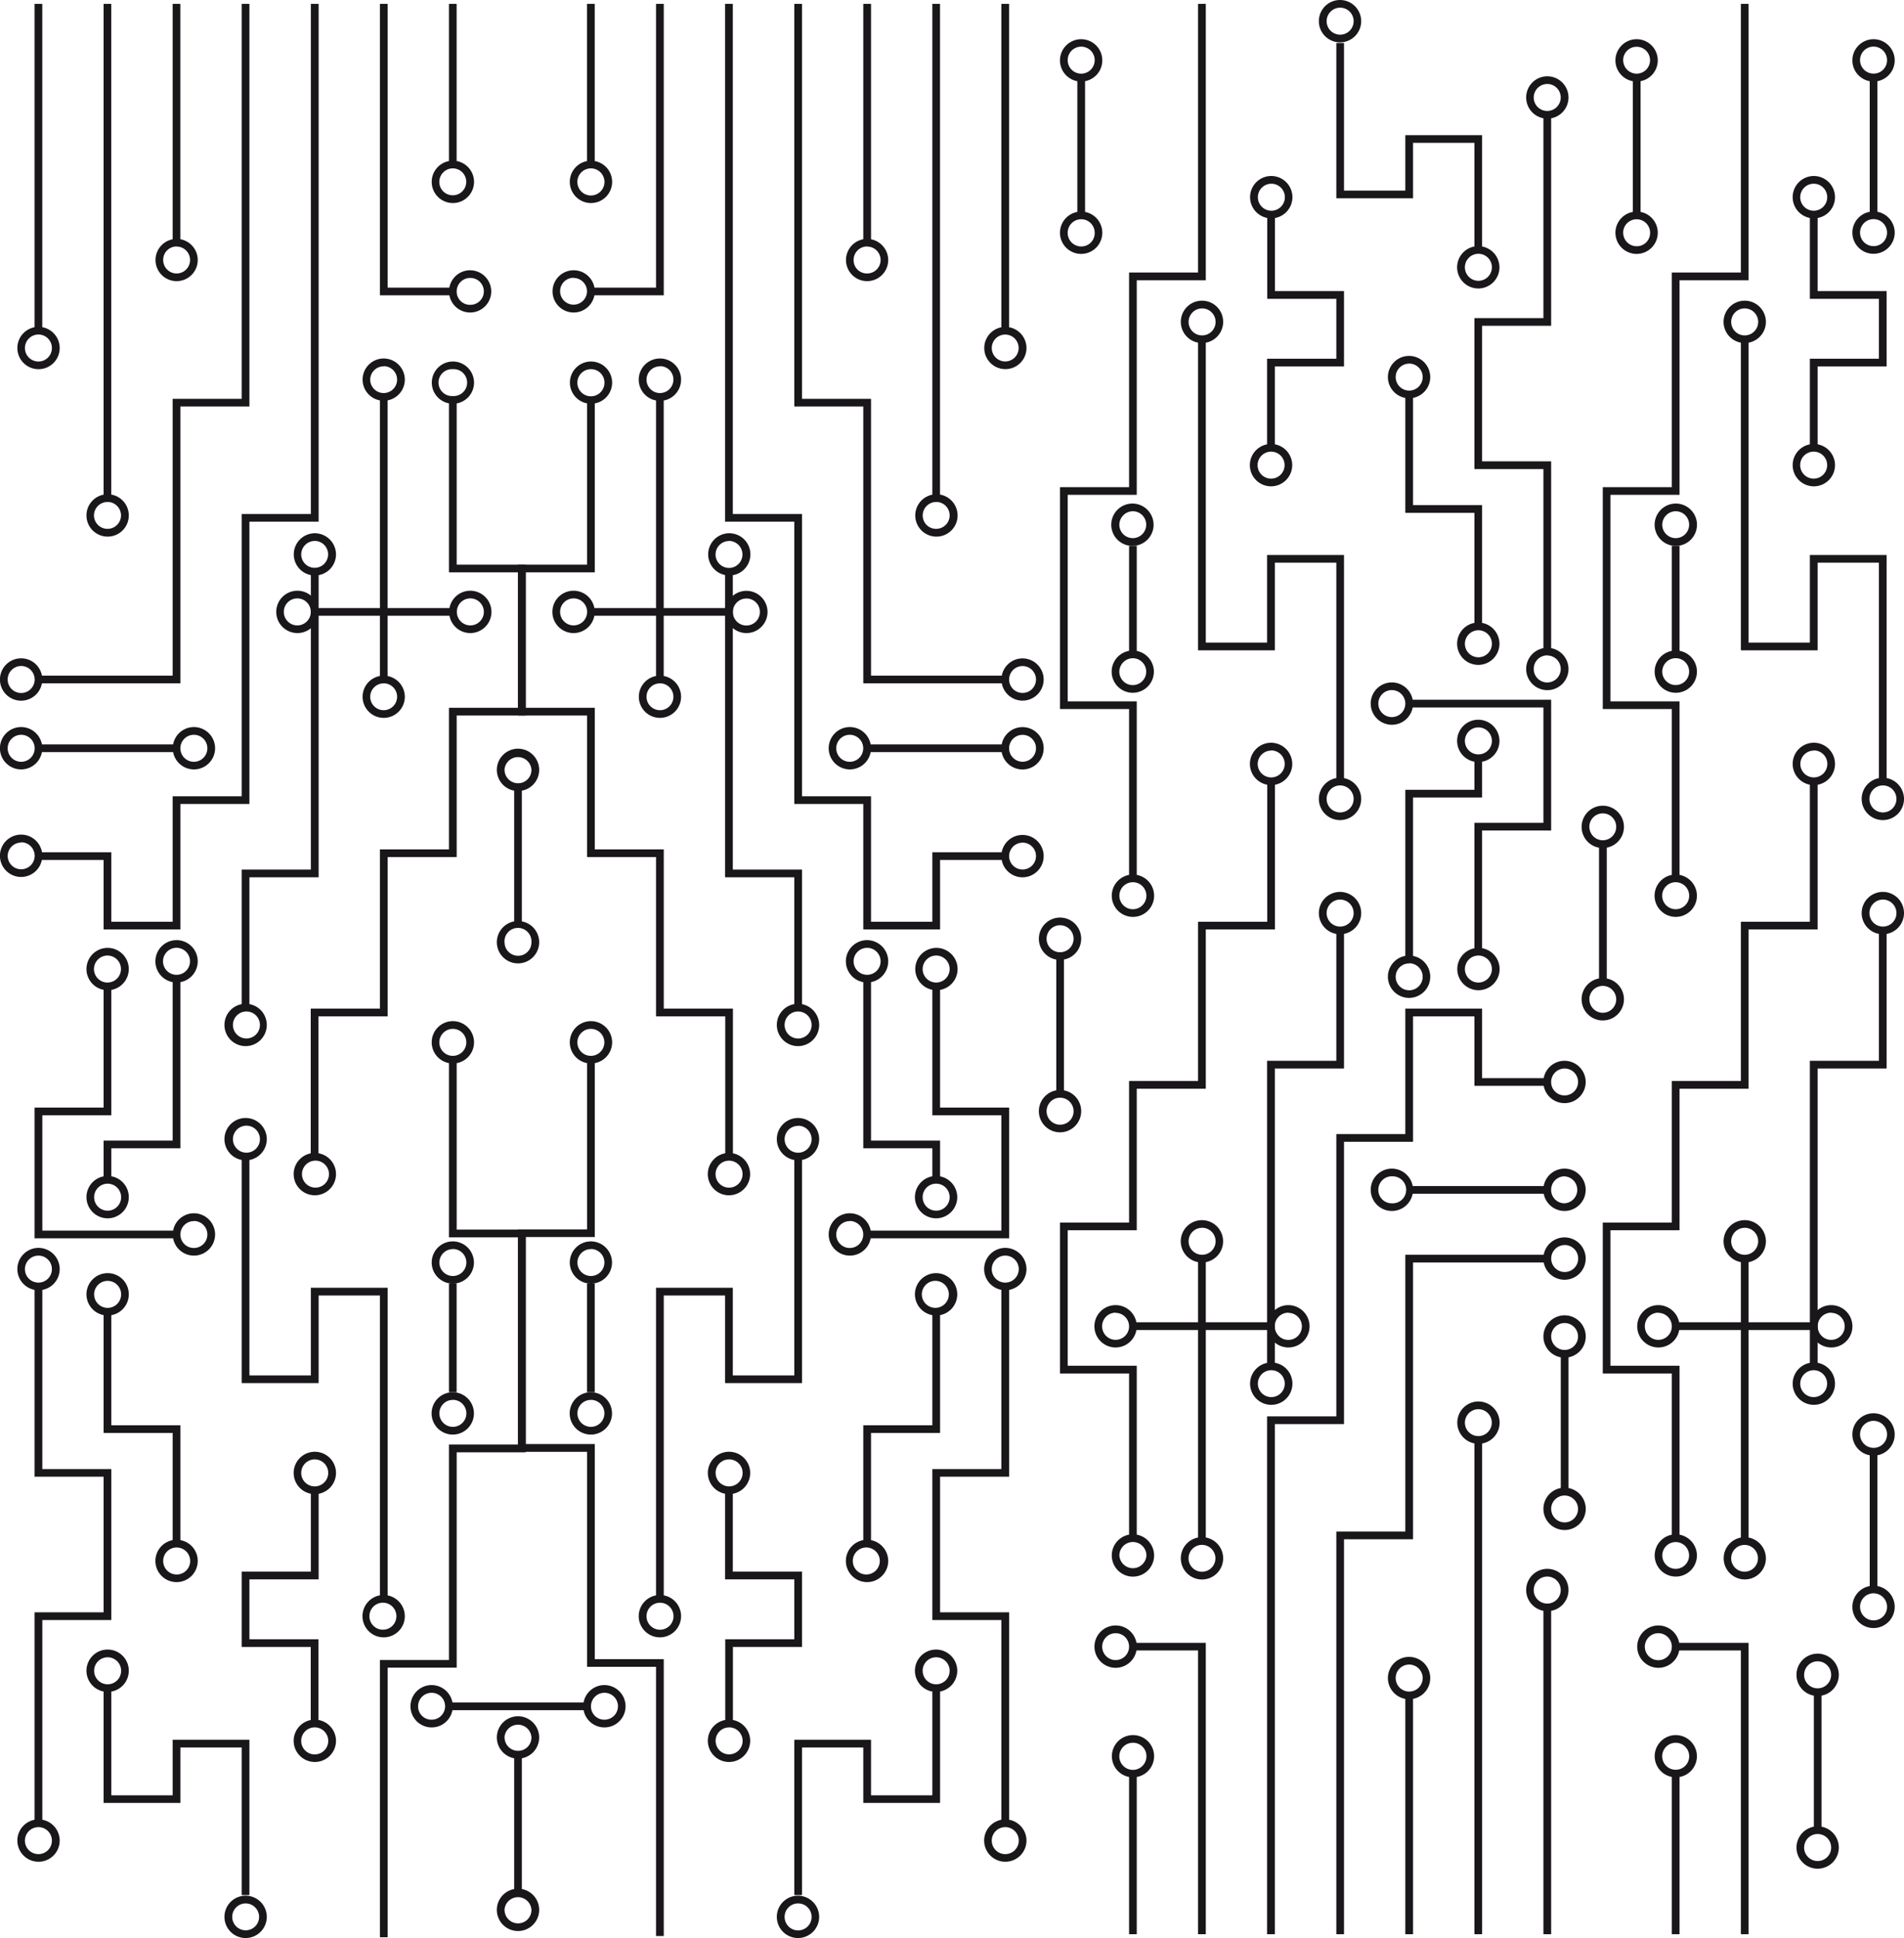 <svg xmlns="http://www.w3.org/2000/svg" viewBox="0 0 340 346"><defs><style>.cls-1{fill:#1a171b;}</style></defs><title>Ресурс 1</title><g id="Слой_2" data-name="Слой 2"><g id="Слой_1-2" data-name="Слой 1"><rect class="cls-1" x="6.17" y="0.69" width="1.38" height="58"/><path class="cls-1" d="M6.87,58.35a3.78,3.78,0,1,0,3.79,3.78A3.79,3.79,0,0,0,6.87,58.35Zm0,1.37a2.41,2.41,0,1,1-2.42,2.41A2.42,2.42,0,0,1,6.87,59.72Z"/><path class="cls-1" d="M3.76,149a3.78,3.78,0,1,0,3.79,3.79A3.78,3.78,0,0,0,3.76,149Zm0,1.37a2.41,2.41,0,1,1-2.39,2.41A2.42,2.42,0,0,1,3.76,150.42Z"/><path class="cls-1" d="M19.2,88.24A3.78,3.78,0,1,0,23,92,3.78,3.78,0,0,0,19.2,88.24Zm0,1.37A2.42,2.42,0,0,1,21.61,92a2.41,2.41,0,0,1-4.83,0A2.41,2.41,0,0,1,19.2,89.62Z"/><path class="cls-1" d="M3.76,117.53a3.78,3.78,0,1,0,3.79,3.78A3.77,3.77,0,0,0,3.76,117.53Zm0,1.37a2.41,2.41,0,1,1-2.39,2.41A2.41,2.41,0,0,1,3.76,118.9Z"/><path class="cls-1" d="M3.76,129.8a3.78,3.78,0,1,0,3.79,3.78A3.78,3.78,0,0,0,3.76,129.8Zm0,1.38a2.41,2.41,0,1,1-2.39,2.41A2.41,2.41,0,0,1,3.76,131.18Z"/><path class="cls-1" d="M34.63,129.8a3.78,3.78,0,1,0,3.78,3.78A3.79,3.79,0,0,0,34.63,129.8Zm0,1.38a2.41,2.41,0,1,1-2.42,2.41A2.41,2.41,0,0,1,34.63,131.18Z"/><path class="cls-1" d="M84,48.25A3.77,3.77,0,1,0,87.72,52,3.79,3.79,0,0,0,84,48.25Zm0,1.37a2.4,2.4,0,0,1,0,4.8A2.37,2.37,0,0,1,81.55,52,2.41,2.41,0,0,1,84,49.62Z"/><path class="cls-1" d="M80.86,28.69a3.78,3.78,0,1,0,3.79,3.77A3.78,3.78,0,0,0,80.86,28.69Zm0,1.37a2.4,2.4,0,1,1,0,4.8,2.38,2.38,0,0,1-2.41-2.41A2.41,2.41,0,0,1,80.86,30.06Z"/><path class="cls-1" d="M80.86,64.54a3.77,3.77,0,1,0,3.79,3.77A3.78,3.78,0,0,0,80.86,64.54Zm0,1.37a2.4,2.4,0,1,1,0,4.79,2.4,2.4,0,1,1,0-4.79Z"/><path class="cls-1" d="M68.53,64a3.77,3.77,0,1,0,3.76,3.77A3.78,3.78,0,0,0,68.53,64Zm0,1.37a2.4,2.4,0,1,1-2.42,2.4A2.4,2.4,0,0,1,68.53,65.4Z"/><path class="cls-1" d="M68.53,120.62a3.77,3.77,0,1,0,3.76,3.78A3.79,3.79,0,0,0,68.53,120.62Zm0,1.37a2.4,2.4,0,1,1-2.42,2.41A2.4,2.4,0,0,1,68.53,122Z"/><path class="cls-1" d="M84,105.46a3.78,3.78,0,1,0,3.76,3.78A3.79,3.79,0,0,0,84,105.46Zm0,1.37a2.41,2.41,0,1,1-2.42,2.41A2.4,2.4,0,0,1,84,106.83Z"/><path class="cls-1" d="M53.1,105.46a3.78,3.78,0,1,0,3.79,3.78A3.79,3.79,0,0,0,53.1,105.46Zm0,1.37a2.41,2.41,0,1,1-2.42,2.41A2.41,2.41,0,0,1,53.1,106.83Z"/><path class="cls-1" d="M56.18,205.83A3.78,3.78,0,1,0,60,209.61,3.78,3.78,0,0,0,56.18,205.83Zm0,1.38a2.41,2.41,0,1,1,0,4.81,2.41,2.41,0,0,1,0-4.81Z"/><path class="cls-1" d="M56.2,95.2A3.77,3.77,0,1,0,60,99,3.79,3.79,0,0,0,56.2,95.2Zm0,1.37A2.4,2.4,0,1,1,53.79,99,2.41,2.41,0,0,1,56.2,96.58Z"/><path class="cls-1" d="M43.85,179.2A3.78,3.78,0,1,0,47.64,183,3.78,3.78,0,0,0,43.85,179.2Zm0,1.38a2.41,2.41,0,1,1,0,4.81,2.41,2.41,0,0,1,0-4.81Z"/><path class="cls-1" d="M43.85,199.59a3.78,3.78,0,1,0,3.79,3.78A3.78,3.78,0,0,0,43.85,199.59Zm0,1.38a2.41,2.41,0,1,1,0,4.81,2.41,2.41,0,0,1,0-4.81Z"/><path class="cls-1" d="M68.53,284.75a3.78,3.78,0,1,0,3.76,3.79A3.8,3.8,0,0,0,68.53,284.75Zm0,1.38a2.41,2.41,0,0,1,0,4.81,2.41,2.41,0,1,1,0-4.81Z"/><path class="cls-1" d="M80.86,182.3a3.78,3.78,0,1,0,3.79,3.78A3.79,3.79,0,0,0,80.86,182.3Zm0,1.38a2.41,2.41,0,1,1-2.41,2.41A2.42,2.42,0,0,1,80.86,183.68Z"/><path class="cls-1" d="M56.2,259.18A3.78,3.78,0,1,0,60,262.95,3.78,3.78,0,0,0,56.2,259.18Zm0,1.36a2.41,2.41,0,0,1,0,4.82,2.41,2.41,0,1,1,0-4.82Z"/><path class="cls-1" d="M56.2,307A3.78,3.78,0,1,0,60,310.79,3.8,3.8,0,0,0,56.2,307Zm0,1.38a2.41,2.41,0,0,1,0,4.83,2.41,2.41,0,1,1,0-4.83Z"/><path class="cls-1" d="M19.2,169.22A3.78,3.78,0,1,0,23,173,3.79,3.79,0,0,0,19.2,169.22Zm0,1.37A2.41,2.41,0,1,1,16.78,173,2.42,2.42,0,0,1,19.2,170.59Z"/><path class="cls-1" d="M34.63,216.6a3.78,3.78,0,1,0,3.78,3.78A3.79,3.79,0,0,0,34.63,216.6Zm0,1.38a2.41,2.41,0,1,1-2.42,2.41A2.41,2.41,0,0,1,34.63,218Z"/><path class="cls-1" d="M19.2,227.29A3.78,3.78,0,1,0,23,231.08,3.77,3.77,0,0,0,19.2,227.29Zm0,1.38a2.41,2.41,0,1,1-2.39,2.41A2.41,2.41,0,0,1,19.2,228.67Z"/><path class="cls-1" d="M31.52,274.89a3.78,3.78,0,1,0,3.79,3.78A3.77,3.77,0,0,0,31.52,274.89Zm0,1.38a2.41,2.41,0,1,1-2.38,2.41A2.39,2.39,0,0,1,31.52,276.27Z"/><path class="cls-1" d="M19.2,294.49A3.78,3.78,0,1,0,23,298.28,3.78,3.78,0,0,0,19.2,294.49Zm0,1.38a2.41,2.41,0,1,1-2.39,2.41A2.41,2.41,0,0,1,19.2,295.87Z"/><path class="cls-1" d="M43.85,338.43a3.78,3.78,0,1,0,3.79,3.79A3.78,3.78,0,0,0,43.85,338.43Zm0,1.38a2.42,2.42,0,0,1,2.42,2.41,2.4,2.4,0,1,1-2.42-2.41Z"/><path class="cls-1" d="M6.87,222.78a3.78,3.78,0,1,0,3.79,3.78A3.79,3.79,0,0,0,6.87,222.78Zm0,1.38a2.41,2.41,0,1,1-2.42,2.41A2.42,2.42,0,0,1,6.87,224.16Z"/><path class="cls-1" d="M6.87,324.81a3.78,3.78,0,1,0,3.79,3.78A3.79,3.79,0,0,0,6.87,324.81Zm0,1.38a2.41,2.41,0,1,1-2.42,2.41A2.42,2.42,0,0,1,6.87,326.19Z"/><path class="cls-1" d="M19.2,209.94A3.78,3.78,0,1,0,23,213.72,3.78,3.78,0,0,0,19.2,209.94Zm0,1.38a2.41,2.41,0,1,1-2.39,2.41A2.41,2.41,0,0,1,19.2,211.32Z"/><path class="cls-1" d="M31.52,167.84a3.78,3.78,0,1,0,3.79,3.79A3.78,3.78,0,0,0,31.52,167.84Zm0,1.37a2.41,2.41,0,1,1,0,4.82,2.41,2.41,0,0,1,0-4.82Z"/><path class="cls-1" d="M31.52,42.65a3.77,3.77,0,1,0,3.79,3.78A3.77,3.77,0,0,0,31.52,42.65Zm0,1.37a2.4,2.4,0,1,1-2.38,2.41A2.39,2.39,0,0,1,31.52,44Z"/><rect class="cls-1" x="18.5" y="0.69" width="1.37" height="88.74"/><rect class="cls-1" x="30.83" y="0.69" width="1.37" height="42.64"/><polygon class="cls-1" points="44.54 0.69 44.54 72.57 32.21 72.57 32.21 121.99 6.87 121.99 6.87 120.62 30.83 120.62 30.83 71.2 43.16 71.2 43.16 0.69 44.54 0.69"/><polygon class="cls-1" points="56.9 0.69 56.9 93.13 44.54 93.13 44.54 143.53 32.21 143.53 32.21 165.93 18.5 165.93 18.5 153.52 6.87 153.52 6.87 152.15 19.88 152.15 19.88 164.56 30.83 164.56 30.83 142.16 43.16 142.16 43.16 91.76 55.51 91.76 55.51 0.69 56.9 0.69"/><polygon class="cls-1" points="80.86 51.35 80.86 52.72 67.84 52.72 67.84 0.69 69.22 0.69 69.22 51.35 80.86 51.35"/><rect class="cls-1" x="67.84" y="70.47" width="1.37" height="50.83"/><polygon class="cls-1" points="56.9 101.79 56.9 156.62 44.54 156.62 44.54 179.89 43.16 179.89 43.16 155.24 55.51 155.24 55.51 101.79 56.9 101.79"/><polygon class="cls-1" points="31.52 219.7 31.52 221.07 6.17 221.07 6.17 197.73 18.5 197.73 18.5 176.01 19.88 176.01 19.88 199.1 7.56 199.1 7.56 219.7 31.52 219.7"/><polygon class="cls-1" points="32.21 174.72 32.21 205 19.88 205 19.88 210.63 18.5 210.63 18.5 203.63 30.83 203.63 30.83 174.72 32.21 174.72"/><polygon class="cls-1" points="69.22 229.9 69.22 285.44 67.84 285.44 67.84 231.28 56.9 231.28 56.9 246.92 43.16 246.92 43.16 206.47 44.54 206.47 44.54 245.55 55.51 245.55 55.51 229.9 69.22 229.9"/><polygon class="cls-1" points="56.9 266.06 56.9 281.96 44.54 281.96 44.54 292.65 56.87 292.65 56.87 307.7 55.49 307.7 55.49 294.02 43.16 294.02 43.16 280.58 55.51 280.58 55.51 266.06 56.9 266.06"/><polygon class="cls-1" points="19.88 262.27 19.88 289.22 7.56 289.22 7.56 325.5 6.17 325.5 6.17 287.84 18.5 287.84 18.5 263.63 6.17 263.63 6.17 229.86 7.56 229.86 7.56 262.27 19.88 262.27"/><polygon class="cls-1" points="32.21 254.45 32.21 275.81 30.83 275.81 30.83 255.82 18.5 255.82 18.5 234.17 19.88 234.17 19.88 254.45 32.21 254.45"/><polygon class="cls-1" points="44.54 310.59 44.54 338.31 43.16 338.31 43.16 311.97 32.21 311.97 32.21 321.87 18.5 321.87 18.5 301.37 19.88 301.37 19.88 320.51 30.83 320.51 30.83 310.59 44.54 310.59"/><rect class="cls-1" x="80.17" y="0.69" width="1.37" height="28.69"/><polygon class="cls-1" points="93.88 100.81 93.88 127.74 81.55 127.74 81.55 153.01 69.22 153.01 69.22 181.45 56.87 181.45 56.87 206.47 55.49 206.47 55.49 180.07 67.84 180.07 67.84 151.64 80.17 151.64 80.17 126.36 92.5 126.36 92.5 102.18 80.17 102.18 80.17 71.34 81.55 71.34 81.55 100.81 93.88 100.81"/><rect class="cls-1" x="6.87" y="132.9" width="24.65" height="1.37"/><rect class="cls-1" x="56.18" y="108.56" width="24.68" height="1.37"/><polygon class="cls-1" points="93.88 219.52 93.88 259.28 81.55 259.28 81.55 297.72 69.22 297.72 69.22 345.85 67.84 345.85 67.84 296.36 80.17 296.36 80.17 257.89 92.5 257.89 92.5 220.9 80.17 220.9 80.17 189.29 81.55 189.29 81.55 219.52 93.88 219.52"/><rect class="cls-1" x="80.17" y="229.14" width="1.37" height="19.41"/><path class="cls-1" d="M296.13,290.19a3.78,3.78,0,1,0,3.79,3.77A3.79,3.79,0,0,0,296.13,290.19Zm0,1.38a2.41,2.41,0,1,1-2.41,2.39A2.41,2.41,0,0,1,296.13,291.57Z"/><path class="cls-1" d="M299.23,309.76a3.77,3.77,0,1,0,3.79,3.79A3.79,3.79,0,0,0,299.23,309.76Zm0,1.37a2.41,2.41,0,1,1-2.41,2.42A2.41,2.41,0,0,1,299.23,311.13Z"/><path class="cls-1" d="M299.23,273.92a3.77,3.77,0,1,0,3.79,3.77A3.79,3.79,0,0,0,299.23,273.92Zm0,1.38a2.39,2.39,0,1,1,0,4.78,2.39,2.39,0,1,1,0-4.78Z"/><path class="cls-1" d="M311.55,274.43a3.77,3.77,0,1,0,3.79,3.77A3.79,3.79,0,0,0,311.55,274.43Zm0,1.38a2.39,2.39,0,1,1-2.41,2.39A2.38,2.38,0,0,1,311.55,275.81Z"/><path class="cls-1" d="M311.55,217.83a3.78,3.78,0,1,0,3.79,3.77A3.78,3.78,0,0,0,311.55,217.83Zm0,1.36a2.41,2.41,0,1,1-2.41,2.41A2.42,2.42,0,0,1,311.55,219.2Z"/><path class="cls-1" d="M296.13,233a3.78,3.78,0,1,0,3.79,3.78A3.8,3.8,0,0,0,296.13,233Zm0,1.38a2.41,2.41,0,1,1-2.41,2.41A2.41,2.41,0,0,1,296.13,234.35Z"/><path class="cls-1" d="M327,233a3.78,3.78,0,1,0,3.79,3.78A3.79,3.79,0,0,0,327,233Zm0,1.38a2.41,2.41,0,1,1-2.41,2.41A2.41,2.41,0,0,1,327,234.35Z"/><path class="cls-1" d="M323.89,132.6a3.78,3.78,0,1,0,3.79,3.78A3.77,3.77,0,0,0,323.89,132.6Zm0,1.37a2.41,2.41,0,1,1-2.4,2.41A2.41,2.41,0,0,1,323.89,134Z"/><path class="cls-1" d="M323.89,243.24a3.78,3.78,0,1,0,3.79,3.77A3.78,3.78,0,0,0,323.89,243.24Zm0,1.38a2.4,2.4,0,1,1-2.42,2.39A2.41,2.41,0,0,1,323.89,244.62Z"/><path class="cls-1" d="M336.21,159.23A3.78,3.78,0,1,0,340,163,3.78,3.78,0,0,0,336.21,159.23Zm0,1.37a2.41,2.41,0,1,1-2.38,2.41A2.41,2.41,0,0,1,336.21,160.6Z"/><path class="cls-1" d="M336.21,138.85a3.78,3.78,0,1,0,3.79,3.79A3.78,3.78,0,0,0,336.21,138.85Zm0,1.37a2.41,2.41,0,1,1-2.38,2.41A2.41,2.41,0,0,1,336.21,140.22Z"/><path class="cls-1" d="M311.55,53.68a3.78,3.78,0,1,0,3.79,3.78A3.79,3.79,0,0,0,311.55,53.68Zm0,1.38a2.41,2.41,0,1,1-2.41,2.41A2.41,2.41,0,0,1,311.55,55.06Z"/><path class="cls-1" d="M299.23,156.13a3.78,3.78,0,1,0,3.79,3.78A3.79,3.79,0,0,0,299.23,156.13Zm0,1.37a2.41,2.41,0,1,1-2.41,2.41A2.4,2.4,0,0,1,299.23,157.5Z"/><path class="cls-1" d="M323.89,79.26A3.78,3.78,0,1,0,327.68,83,3.79,3.79,0,0,0,323.89,79.26Zm0,1.37A2.41,2.41,0,1,1,321.46,83,2.41,2.41,0,0,1,323.89,80.63Z"/><path class="cls-1" d="M323.89,31.42a3.78,3.78,0,1,0,3.79,3.78A3.79,3.79,0,0,0,323.89,31.42Zm0,1.38a2.41,2.41,0,1,1-2.42,2.41A2.41,2.41,0,0,1,323.89,32.8Z"/><polygon class="cls-1" points="312.24 293.29 312.24 345.31 310.87 345.31 310.87 294.65 299.23 294.65 299.23 293.29 312.24 293.29"/><rect class="cls-1" x="310.87" y="224.7" width="1.37" height="50.83"/><polygon class="cls-1" points="336.9 166.11 336.9 190.76 324.58 190.76 324.58 244.21 323.19 244.21 323.19 189.38 335.52 189.38 335.52 166.11 336.9 166.11"/><polygon class="cls-1" points="336.9 99.08 336.9 139.53 335.52 139.53 335.52 100.45 324.58 100.45 324.58 116.1 310.87 116.1 310.87 60.56 312.24 60.56 312.24 114.72 323.19 114.72 323.19 99.08 336.9 99.08"/><polygon class="cls-1" points="336.9 51.97 336.9 65.41 324.58 65.41 324.58 79.95 323.19 79.95 323.19 64.04 335.52 64.04 335.52 53.35 323.19 53.35 323.19 38.3 324.58 38.3 324.58 51.97 336.9 51.97"/><rect class="cls-1" x="298.54" y="316.63" width="1.38" height="28.68"/><polygon class="cls-1" points="324.58 139.53 324.58 165.93 312.24 165.93 312.24 194.37 299.92 194.37 299.92 219.63 287.58 219.63 287.58 243.82 299.92 243.82 299.92 274.66 298.54 274.66 298.54 245.2 286.21 245.2 286.21 218.26 298.54 218.26 298.54 192.99 310.87 192.99 310.87 164.56 323.19 164.56 323.19 139.53 324.58 139.53"/><rect class="cls-1" x="299.23" y="236.06" width="24.66" height="1.38"/><polygon class="cls-1" points="312.24 0.69 312.24 50.03 299.92 50.03 299.92 88.34 287.58 88.34 287.58 125.21 299.92 125.21 299.92 156.71 298.54 156.71 298.54 126.58 286.21 126.58 286.21 86.97 298.54 86.97 298.54 48.65 310.87 48.65 310.87 0.69 312.24 0.69"/><rect class="cls-1" x="298.54" y="97.45" width="1.38" height="19.39"/><rect class="cls-1" x="275.61" y="287.3" width="1.38" height="58.01"/><path class="cls-1" d="M276.3,280.08a3.78,3.78,0,1,0,3.79,3.78A3.79,3.79,0,0,0,276.3,280.08Zm0,1.38a2.41,2.41,0,1,1-2.42,2.41A2.41,2.41,0,0,1,276.3,281.46Z"/><path class="cls-1" d="M279.4,189.38a3.78,3.78,0,1,0,3.76,3.78A3.79,3.79,0,0,0,279.4,189.38Zm0,1.38a2.4,2.4,0,0,1,0,4.8,2.37,2.37,0,0,1-2.41-2.39A2.4,2.4,0,0,1,279.4,190.76Z"/><path class="cls-1" d="M264,250.2a3.78,3.78,0,1,0,3.79,3.79A3.8,3.8,0,0,0,264,250.2Zm0,1.38a2.4,2.4,0,1,1-2.41,2.41A2.42,2.42,0,0,1,264,251.58Z"/><path class="cls-1" d="M279.4,220.91a3.78,3.78,0,1,0,3.76,3.79A3.78,3.78,0,0,0,279.4,220.91Zm0,1.36A2.41,2.41,0,1,1,277,224.7,2.41,2.41,0,0,1,279.4,222.28Z"/><path class="cls-1" d="M199.2,290.19A3.78,3.78,0,1,0,203,294,3.76,3.76,0,0,0,199.2,290.19Zm0,1.38a2.39,2.39,0,0,1,2.42,2.39,2.4,2.4,0,1,1-2.42-2.39Z"/><path class="cls-1" d="M202.3,309.76a3.77,3.77,0,1,0,3.79,3.77A3.77,3.77,0,0,0,202.3,309.76Zm0,1.37a2.39,2.39,0,0,1,2.42,2.41,2.42,2.42,0,1,1-2.42-2.41Z"/><path class="cls-1" d="M202.3,273.91a3.78,3.78,0,1,0,3.79,3.79A3.79,3.79,0,0,0,202.3,273.91Zm0,1.38a2.42,2.42,0,0,1,2.42,2.41,2.42,2.42,0,0,1-4.83,0A2.41,2.41,0,0,1,202.3,275.29Z"/><path class="cls-1" d="M214.63,274.42a3.78,3.78,0,1,0,3.79,3.79A3.78,3.78,0,0,0,214.63,274.42Zm0,1.38a2.41,2.41,0,0,1,2.41,2.41,2.4,2.4,0,1,1-2.41-2.41Z"/><path class="cls-1" d="M214.63,217.83a3.78,3.78,0,0,0,0,7.56,3.78,3.78,0,1,0,0-7.56Zm0,1.36a2.41,2.41,0,1,1-2.38,2.41A2.39,2.39,0,0,1,214.63,219.2Z"/><path class="cls-1" d="M199.2,233a3.78,3.78,0,1,0,3.79,3.78A3.77,3.77,0,0,0,199.2,233Zm0,1.38a2.42,2.42,0,0,1,2.42,2.41,2.4,2.4,0,0,1-4.81,0A2.41,2.41,0,0,1,199.2,234.35Z"/><path class="cls-1" d="M230.06,233a3.78,3.78,0,1,0,3.79,3.78A3.8,3.8,0,0,0,230.06,233Zm0,1.38a2.42,2.42,0,0,1,2.42,2.41,2.42,2.42,0,0,1-4.84,0A2.41,2.41,0,0,1,230.06,234.35Z"/><path class="cls-1" d="M227,132.6a3.78,3.78,0,1,0,3.76,3.78A3.8,3.8,0,0,0,227,132.6Zm0,1.37a2.41,2.41,0,1,1-2.41,2.41A2.41,2.41,0,0,1,227,134Z"/><path class="cls-1" d="M227,243.24a3.78,3.78,0,1,0,3.79,3.77A3.77,3.77,0,0,0,227,243.24Zm0,1.38a2.4,2.4,0,1,1-2.38,2.39A2.39,2.39,0,0,1,227,244.62Z"/><path class="cls-1" d="M239.32,159.23a3.78,3.78,0,1,0,3.75,3.78A3.79,3.79,0,0,0,239.32,159.23Zm0,1.37a2.41,2.41,0,1,1-2.42,2.41A2.41,2.41,0,0,1,239.32,160.6Z"/><path class="cls-1" d="M239.32,138.85a3.78,3.78,0,1,0,3.75,3.79A3.79,3.79,0,0,0,239.32,138.85Zm0,1.37a2.41,2.41,0,1,1-2.42,2.41A2.41,2.41,0,0,1,239.32,140.22Z"/><path class="cls-1" d="M214.63,53.68a3.78,3.78,0,1,0,3.79,3.78A3.77,3.77,0,0,0,214.63,53.68Zm0,1.38a2.41,2.41,0,1,1-2.38,2.41A2.41,2.41,0,0,1,214.63,55.06Z"/><path class="cls-1" d="M202.3,156.13a3.78,3.78,0,1,0,3.79,3.78A3.78,3.78,0,0,0,202.3,156.13Zm0,1.37a2.41,2.41,0,1,1-2.41,2.41A2.41,2.41,0,0,1,202.3,157.5Z"/><path class="cls-1" d="M227,79.26A3.78,3.78,0,1,0,230.75,83,3.78,3.78,0,0,0,227,79.26Zm0,1.37A2.41,2.41,0,1,1,224.57,83,2.42,2.42,0,0,1,227,80.63Z"/><path class="cls-1" d="M227,31.42a3.78,3.78,0,1,0,3.79,3.78A3.78,3.78,0,0,0,227,31.42Zm0,1.38a2.41,2.41,0,1,1-2.38,2.41A2.41,2.41,0,0,1,227,32.8Z"/><path class="cls-1" d="M264,169.22a3.78,3.78,0,1,0,3.79,3.78A3.79,3.79,0,0,0,264,169.22Zm0,1.37a2.41,2.41,0,1,1-2.41,2.41A2.42,2.42,0,0,1,264,170.59Z"/><path class="cls-1" d="M248.54,121.83a3.78,3.78,0,1,0,3.79,3.78A3.8,3.8,0,0,0,248.54,121.83Zm0,1.37a2.41,2.41,0,1,1-2.41,2.41A2.41,2.41,0,0,1,248.54,123.2Z"/><path class="cls-1" d="M264,111.14a3.78,3.78,0,1,0,3.76,3.78A3.8,3.8,0,0,0,264,111.14Zm0,1.38a2.41,2.41,0,1,1-2.41,2.41A2.41,2.41,0,0,1,264,112.52Z"/><path class="cls-1" d="M251.64,63.54a3.78,3.78,0,1,0,3.76,3.78A3.79,3.79,0,0,0,251.64,63.54Zm0,1.37a2.41,2.41,0,1,1-2.41,2.41A2.4,2.4,0,0,1,251.64,64.92Z"/><path class="cls-1" d="M264,43.94a3.78,3.78,0,1,0,3.76,3.78A3.8,3.8,0,0,0,264,43.94Zm0,1.37a2.41,2.41,0,1,1-2.41,2.41A2.41,2.41,0,0,1,264,45.31Z"/><path class="cls-1" d="M239.32,0a3.78,3.78,0,1,0,3.75,3.78A3.79,3.79,0,0,0,239.32,0Zm0,1.37a2.41,2.41,0,1,1-2.42,2.41A2.41,2.41,0,0,1,239.32,1.37Z"/><path class="cls-1" d="M276.3,115.65a3.78,3.78,0,1,0,3.79,3.78A3.79,3.79,0,0,0,276.3,115.65Zm0,1.37a2.41,2.41,0,1,1-2.42,2.41A2.41,2.41,0,0,1,276.3,117Z"/><path class="cls-1" d="M276.3,13.62a3.78,3.78,0,1,0,3.79,3.78A3.79,3.79,0,0,0,276.3,13.62Zm0,1.37a2.41,2.41,0,1,1-2.42,2.41A2.41,2.41,0,0,1,276.3,15Z"/><path class="cls-1" d="M264,128.49a3.78,3.78,0,1,0,3.76,3.78A3.8,3.8,0,0,0,264,128.49Zm0,1.37a2.41,2.41,0,1,1-2.41,2.41A2.41,2.41,0,0,1,264,129.86Z"/><path class="cls-1" d="M251.64,170.59a3.78,3.78,0,1,0,3.76,3.78A3.79,3.79,0,0,0,251.64,170.59Zm0,1.38a2.41,2.41,0,1,1-2.41,2.41A2.39,2.39,0,0,1,251.64,172Z"/><path class="cls-1" d="M251.64,295.8a3.78,3.78,0,1,0,3.76,3.77A3.78,3.78,0,0,0,251.64,295.8Zm0,1.37a2.41,2.41,0,1,1-2.41,2.41A2.4,2.4,0,0,1,251.64,297.17Z"/><rect class="cls-1" x="263.29" y="256.57" width="1.37" height="88.74"/><rect class="cls-1" x="250.95" y="302.67" width="1.38" height="42.64"/><polygon class="cls-1" points="276.3 224.01 276.3 225.39 252.33 225.39 252.33 274.8 240 274.8 240 345.31 238.63 345.31 238.63 273.42 250.95 273.42 250.95 224.01 276.3 224.01"/><polygon class="cls-1" points="276.3 192.48 276.3 193.85 263.29 193.85 263.29 181.45 252.33 181.45 252.33 203.84 240 203.84 240 254.24 227.65 254.24 227.65 345.31 226.26 345.31 226.26 252.86 238.63 252.86 238.63 202.46 250.95 202.46 250.95 180.07 264.65 180.07 264.65 192.48 276.3 192.48"/><polygon class="cls-1" points="215.32 293.29 215.32 345.31 213.94 345.31 213.94 294.65 202.3 294.65 202.3 293.29 215.32 293.29"/><rect class="cls-1" x="213.94" y="224.7" width="1.38" height="50.83"/><polygon class="cls-1" points="240 166.11 240 190.76 227.65 190.76 227.65 244.21 226.26 244.21 226.26 189.38 238.63 189.38 238.63 166.11 240 166.11"/><polygon class="cls-1" points="276.99 124.92 276.99 148.27 264.65 148.27 264.65 169.99 263.29 169.99 263.29 146.9 275.61 146.9 275.61 126.3 251.64 126.3 251.64 124.92 276.99 124.92"/><polygon class="cls-1" points="264.65 135.37 264.65 142.37 252.33 142.37 252.33 171.28 250.95 171.28 250.95 141 263.29 141 263.29 135.37 264.65 135.37"/><polygon class="cls-1" points="240 99.08 240 139.53 238.63 139.53 238.63 100.45 227.65 100.45 227.65 116.1 213.94 116.1 213.94 60.56 215.32 60.56 215.32 114.72 226.26 114.72 226.26 99.08 240 99.08"/><polygon class="cls-1" points="240 51.97 240 65.41 227.65 65.41 227.65 79.95 226.26 79.95 226.26 64.04 238.63 64.04 238.63 53.35 226.29 53.35 226.29 38.3 227.67 38.3 227.67 51.97 240 51.97"/><polygon class="cls-1" points="276.99 20.5 276.99 58.16 264.65 58.16 264.65 82.36 276.99 82.36 276.99 116.14 275.61 116.14 275.61 83.74 263.29 83.74 263.29 56.79 275.61 56.79 275.61 20.5 276.99 20.5"/><polygon class="cls-1" points="264.65 90.18 264.65 111.83 263.29 111.83 263.29 91.56 250.95 91.56 250.95 70.19 252.33 70.19 252.33 90.18 264.65 90.18"/><polygon class="cls-1" points="264.65 24.13 264.65 44.63 263.29 44.63 263.29 25.5 252.33 25.5 252.33 35.4 238.63 35.4 238.63 7.68 240 7.68 240 34.03 250.95 34.03 250.95 24.13 264.65 24.13"/><rect class="cls-1" x="201.62" y="316.63" width="1.37" height="28.68"/><polygon class="cls-1" points="227.67 139.53 227.67 165.93 215.32 165.93 215.32 194.37 202.99 194.37 202.99 219.63 190.66 219.63 190.66 243.82 202.99 243.82 202.99 274.66 201.62 274.66 201.62 245.2 189.28 245.2 189.28 218.26 201.62 218.26 201.62 192.99 213.94 192.99 213.94 164.56 226.29 164.56 226.29 139.53 227.67 139.53"/><path class="cls-1" d="M279.4,208.63a3.78,3.78,0,1,0,3.76,3.79A3.79,3.79,0,0,0,279.4,208.63Zm0,1.38a2.41,2.41,0,0,1,0,4.81,2.38,2.38,0,0,1-2.41-2.41A2.41,2.41,0,0,1,279.4,210Z"/><path class="cls-1" d="M248.54,208.63a3.78,3.78,0,1,0,3.79,3.79A3.8,3.8,0,0,0,248.54,208.63Zm0,1.38a2.41,2.41,0,1,1,0,4.81,2.38,2.38,0,0,1-2.41-2.41A2.41,2.41,0,0,1,248.54,210Z"/><rect class="cls-1" x="251.64" y="211.74" width="24.66" height="1.37"/><path class="cls-1" d="M107.95,300.83a3.78,3.78,0,1,0,3.76,3.79A3.8,3.8,0,0,0,107.95,300.83Zm0,1.38a2.4,2.4,0,0,1,0,4.8,2.37,2.37,0,0,1-2.42-2.39A2.41,2.41,0,0,1,107.95,302.21Z"/><path class="cls-1" d="M77.08,300.83a3.78,3.78,0,1,0,3.78,3.79A3.8,3.8,0,0,0,77.08,300.83Zm0,1.38a2.4,2.4,0,1,1,0,4.8,2.37,2.37,0,0,1-2.42-2.39A2.41,2.41,0,0,1,77.08,302.21Z"/><rect class="cls-1" x="80.19" y="303.93" width="24.65" height="1.38"/><path class="cls-1" d="M88.72,310.16a3.78,3.78,0,1,0,3.79-3.76A3.78,3.78,0,0,0,88.72,310.16Zm1.37,0a2.41,2.41,0,0,1,4.81,0,2.38,2.38,0,0,1-2.4,2.41A2.41,2.41,0,0,1,90.1,310.16Z"/><path class="cls-1" d="M88.72,340.95a3.78,3.78,0,1,0,3.79-3.77A3.79,3.79,0,0,0,88.72,340.95Zm1.37,0a2.41,2.41,0,0,1,4.81,0,2.38,2.38,0,0,1-2.4,2.42A2.41,2.41,0,0,1,90.1,340.95Z"/><rect class="cls-1" x="91.82" y="313.25" width="1.37" height="24.6"/><path class="cls-1" d="M88.72,137.42a3.78,3.78,0,1,0,3.79-3.76A3.79,3.79,0,0,0,88.72,137.42Zm1.37,0a2.41,2.41,0,0,1,4.81,0,2.38,2.38,0,0,1-2.4,2.41A2.41,2.41,0,0,1,90.1,137.42Z"/><path class="cls-1" d="M88.72,168.22a3.78,3.78,0,1,0,3.79-3.79A3.79,3.79,0,0,0,88.72,168.22Zm1.37,0a2.41,2.41,0,1,1,4.81,0,2.38,2.38,0,0,1-2.4,2.41A2.41,2.41,0,0,1,90.1,168.22Z"/><rect class="cls-1" x="91.82" y="140.51" width="1.37" height="24.61"/><path class="cls-1" d="M282.43,147.6a3.78,3.78,0,1,0,3.79-3.76A3.79,3.79,0,0,0,282.43,147.6Zm1.38,0a2.4,2.4,0,1,1,2.41,2.41A2.4,2.4,0,0,1,283.82,147.6Z"/><path class="cls-1" d="M282.43,178.4a3.78,3.78,0,1,0,3.79-3.78A3.78,3.78,0,0,0,282.43,178.4Zm1.38,0a2.4,2.4,0,1,1,2.41,2.41A2.41,2.41,0,0,1,283.82,178.4Z"/><rect class="cls-1" x="285.54" y="150.69" width="1.38" height="24.61"/><path class="cls-1" d="M320.8,299a3.78,3.78,0,1,0,7.56,0,3.78,3.78,0,0,0-7.56,0Zm1.37,0a2.41,2.41,0,1,1,2.42,2.41A2.4,2.4,0,0,1,322.16,299Z"/><path class="cls-1" d="M320.8,329.83a3.78,3.78,0,1,0,3.79-3.78A3.79,3.79,0,0,0,320.8,329.83Zm1.37,0a2.41,2.41,0,1,1,4.82,0,2.39,2.39,0,0,1-2.4,2.41A2.42,2.42,0,0,1,322.16,329.83Z"/><rect class="cls-1" x="323.9" y="302.13" width="1.37" height="24.61"/><path class="cls-1" d="M189.28,10.74A3.78,3.78,0,1,0,193.07,7,3.79,3.79,0,0,0,189.28,10.74Zm1.38,0a2.41,2.41,0,1,1,2.41,2.41A2.41,2.41,0,0,1,190.66,10.74Z"/><path class="cls-1" d="M189.28,41.55a3.78,3.78,0,1,0,3.79-3.78A3.79,3.79,0,0,0,189.28,41.55Zm1.38,0a2.41,2.41,0,1,1,4.82,0A2.38,2.38,0,0,1,193.07,44,2.41,2.41,0,0,1,190.66,41.55Z"/><rect class="cls-1" x="192.38" y="13.84" width="1.38" height="24.61"/><path class="cls-1" d="M288.47,10.74A3.78,3.78,0,1,0,292.27,7,3.79,3.79,0,0,0,288.47,10.74Zm1.38,0a2.4,2.4,0,1,1,2.41,2.41A2.4,2.4,0,0,1,289.86,10.74Z"/><path class="cls-1" d="M288.47,41.55a3.78,3.78,0,1,0,3.79-3.78A3.79,3.79,0,0,0,288.47,41.55Zm1.38,0a2.4,2.4,0,1,1,4.81,0,2.37,2.37,0,0,1-2.4,2.41A2.4,2.4,0,0,1,289.86,41.55Z"/><rect class="cls-1" x="291.58" y="13.84" width="1.38" height="24.61"/><path class="cls-1" d="M330.78,10.73A3.78,3.78,0,1,0,334.57,7,3.79,3.79,0,0,0,330.78,10.73Zm1.37,0a2.41,2.41,0,0,1,4.82,0,2.38,2.38,0,0,1-2.4,2.41A2.41,2.41,0,0,1,332.15,10.73Z"/><path class="cls-1" d="M330.78,41.53a3.78,3.78,0,1,0,3.79-3.78A3.79,3.79,0,0,0,330.78,41.53Zm1.37,0a2.41,2.41,0,1,1,4.82,0,2.38,2.38,0,0,1-2.4,2.41A2.41,2.41,0,0,1,332.15,41.53Z"/><rect class="cls-1" x="333.88" y="13.83" width="1.37" height="24.61"/><path class="cls-1" d="M330.78,256.07a3.78,3.78,0,1,0,3.79-3.76A3.78,3.78,0,0,0,330.78,256.07Zm1.37,0a2.41,2.41,0,0,1,4.82,0,2.39,2.39,0,0,1-2.4,2.41A2.42,2.42,0,0,1,332.15,256.07Z"/><path class="cls-1" d="M330.78,286.86a3.78,3.78,0,1,0,3.79-3.77A3.78,3.78,0,0,0,330.78,286.86Zm1.37,0a2.41,2.41,0,0,1,4.82,0,2.39,2.39,0,0,1-2.4,2.42A2.42,2.42,0,0,1,332.15,286.86Z"/><rect class="cls-1" x="333.88" y="259.16" width="1.37" height="24.6"/><path class="cls-1" d="M185.51,167.57a3.78,3.78,0,1,0,3.79-3.76A3.79,3.79,0,0,0,185.51,167.57Zm1.38,0A2.41,2.41,0,1,1,189.3,170,2.4,2.4,0,0,1,186.89,167.57Z"/><path class="cls-1" d="M185.51,198.38a3.78,3.78,0,1,0,3.79-3.79A3.79,3.79,0,0,0,185.51,198.38Zm1.38,0a2.41,2.41,0,1,1,4.82,0,2.39,2.39,0,0,1-2.41,2.41A2.41,2.41,0,0,1,186.89,198.38Z"/><rect class="cls-1" x="188.62" y="170.67" width="1.37" height="24.61"/><path class="cls-1" d="M275.61,238.58a3.78,3.78,0,1,0,3.79-3.76A3.79,3.79,0,0,0,275.61,238.58Zm1.38,0A2.4,2.4,0,1,1,279.4,241,2.4,2.4,0,0,1,277,238.58Z"/><path class="cls-1" d="M275.61,269.38a3.78,3.78,0,1,0,3.79-3.79A3.78,3.78,0,0,0,275.61,269.38Zm1.38,0a2.4,2.4,0,1,1,2.41,2.41A2.41,2.41,0,0,1,277,269.38Z"/><rect class="cls-1" x="278.71" y="241.67" width="1.38" height="24.61"/><rect class="cls-1" x="202.3" y="236.06" width="24.69" height="1.38"/><polygon class="cls-1" points="215.32 0.69 215.32 50.03 202.99 50.03 202.99 88.34 190.66 88.34 190.66 125.21 202.99 125.21 202.99 156.71 201.62 156.71 201.62 126.58 189.28 126.58 189.28 86.97 201.62 86.97 201.62 48.65 213.94 48.65 213.94 0.69 215.32 0.69"/><rect class="cls-1" x="201.62" y="97.45" width="1.37" height="19.39"/><rect class="cls-1" x="178.81" y="0.69" width="1.38" height="58"/><path class="cls-1" d="M179.51,58.36a3.77,3.77,0,1,0,3.79,3.76A3.78,3.78,0,0,0,179.51,58.36Zm0,1.37a2.4,2.4,0,1,1-2.41,2.39A2.4,2.4,0,0,1,179.51,59.73Z"/><path class="cls-1" d="M182.61,149.06a3.78,3.78,0,1,0,3.76,3.77A3.78,3.78,0,0,0,182.61,149.06Zm0,1.37a2.4,2.4,0,1,1-2.41,2.4A2.41,2.41,0,0,1,182.61,150.44Z"/><path class="cls-1" d="M167.18,88.24A3.78,3.78,0,1,0,171,92,3.79,3.79,0,0,0,167.18,88.24Zm0,1.37a2.4,2.4,0,1,1,0,4.8A2.37,2.37,0,0,1,164.77,92,2.41,2.41,0,0,1,167.18,89.62Z"/><path class="cls-1" d="M182.61,117.54a3.77,3.77,0,1,0,3.76,3.76A3.78,3.78,0,0,0,182.61,117.54Zm0,1.37a2.4,2.4,0,1,1-2.41,2.39A2.4,2.4,0,0,1,182.61,118.91Z"/><path class="cls-1" d="M182.61,129.81a3.78,3.78,0,1,0,3.76,3.77A3.78,3.78,0,0,0,182.61,129.81Zm0,1.38a2.4,2.4,0,1,1-2.41,2.39A2.4,2.4,0,0,1,182.61,131.19Z"/><path class="cls-1" d="M151.75,129.8a3.78,3.78,0,1,0,3.79,3.78A3.79,3.79,0,0,0,151.75,129.8Zm0,1.38a2.41,2.41,0,1,1-2.42,2.41A2.41,2.41,0,0,1,151.75,131.18Z"/><path class="cls-1" d="M102.41,48.25A3.77,3.77,0,1,0,106.21,52,3.77,3.77,0,0,0,102.41,48.25Zm0,1.37A2.41,2.41,0,0,1,104.82,52a2.4,2.4,0,1,1-2.41-2.41Z"/><path class="cls-1" d="M105.52,28.69a3.78,3.78,0,1,0,3.79,3.77A3.78,3.78,0,0,0,105.52,28.69Zm0,1.37a2.42,2.42,0,0,1,2.42,2.4,2.42,2.42,0,1,1-2.42-2.4Z"/><path class="cls-1" d="M105.52,64.54a3.77,3.77,0,1,0,3.79,3.77A3.78,3.78,0,0,0,105.52,64.54Zm0,1.37a2.39,2.39,0,0,1,2.42,2.4,2.42,2.42,0,1,1-2.42-2.4Z"/><path class="cls-1" d="M117.84,64a3.78,3.78,0,1,0,3.78,3.77A3.76,3.76,0,0,0,117.84,64Zm0,1.37a2.38,2.38,0,0,1,2.41,2.4,2.4,2.4,0,1,1-4.8,0A2.39,2.39,0,0,1,117.84,65.4Z"/><path class="cls-1" d="M117.84,120.62a3.77,3.77,0,1,0,3.78,3.78A3.78,3.78,0,0,0,117.84,120.62Zm0,1.37a2.4,2.4,0,1,1-2.39,2.41A2.39,2.39,0,0,1,117.84,122Z"/><path class="cls-1" d="M102.41,105.46a3.78,3.78,0,1,0,3.79,3.78A3.78,3.78,0,0,0,102.41,105.46Zm0,1.37a2.41,2.41,0,1,1-2.39,2.41A2.41,2.41,0,0,1,102.41,106.83Z"/><path class="cls-1" d="M133.28,105.48a3.77,3.77,0,1,0,3.78,3.77A3.78,3.78,0,0,0,133.28,105.48Zm0,1.37a2.38,2.38,0,0,1,2.41,2.4,2.41,2.41,0,1,1-2.41-2.4Z"/><path class="cls-1" d="M130.19,205.83a3.78,3.78,0,1,0,3.76,3.78A3.79,3.79,0,0,0,130.19,205.83Zm0,1.38a2.41,2.41,0,1,1-2.41,2.41A2.4,2.4,0,0,1,130.19,207.21Z"/><path class="cls-1" d="M130.17,95.2A3.77,3.77,0,1,0,134,99,3.77,3.77,0,0,0,130.17,95.2Zm0,1.37A2.42,2.42,0,0,1,132.58,99a2.4,2.4,0,1,1-2.42-2.41Z"/><path class="cls-1" d="M142.52,179.2a3.78,3.78,0,1,0,3.76,3.79A3.8,3.8,0,0,0,142.52,179.2Zm0,1.38a2.41,2.41,0,1,1-2.41,2.41A2.39,2.39,0,0,1,142.52,180.58Z"/><path class="cls-1" d="M142.52,199.59a3.78,3.78,0,1,0,3.76,3.78A3.79,3.79,0,0,0,142.52,199.59Zm0,1.38a2.41,2.41,0,1,1-2.41,2.41A2.39,2.39,0,0,1,142.52,201Z"/><path class="cls-1" d="M117.84,284.75a3.78,3.78,0,1,0,3.78,3.79A3.78,3.78,0,0,0,117.84,284.75Zm0,1.38a2.41,2.41,0,1,1-2.39,2.41A2.41,2.41,0,0,1,117.84,286.13Z"/><path class="cls-1" d="M105.52,182.3a3.78,3.78,0,1,0,3.79,3.78A3.79,3.79,0,0,0,105.52,182.3Zm0,1.38a2.41,2.41,0,1,1-2.42,2.41A2.42,2.42,0,0,1,105.52,183.68Z"/><path class="cls-1" d="M130.17,259.18a3.78,3.78,0,1,0,3.79,3.77A3.77,3.77,0,0,0,130.17,259.18Zm0,1.36a2.41,2.41,0,1,1-2.38,2.41A2.39,2.39,0,0,1,130.17,260.54Z"/><path class="cls-1" d="M130.17,307a3.78,3.78,0,1,0,3.79,3.79A3.78,3.78,0,0,0,130.17,307Zm0,1.38a2.41,2.41,0,1,1-2.38,2.41A2.4,2.4,0,0,1,130.17,308.39Z"/><path class="cls-1" d="M167.18,169.22A3.78,3.78,0,1,0,171,173,3.79,3.79,0,0,0,167.18,169.22Zm0,1.37a2.41,2.41,0,1,1-2.42,2.41A2.42,2.42,0,0,1,167.18,170.59Z"/><path class="cls-1" d="M151.75,216.6a3.78,3.78,0,1,0,3.79,3.78A3.79,3.79,0,0,0,151.75,216.6Zm0,1.38a2.41,2.41,0,1,1-2.42,2.41A2.41,2.41,0,0,1,151.75,218Z"/><path class="cls-1" d="M167.18,227.29a3.78,3.78,0,1,0,3.76,3.78A3.79,3.79,0,0,0,167.18,227.29Zm0,1.38a2.41,2.41,0,0,1,0,4.81,2.41,2.41,0,1,1,0-4.81Z"/><path class="cls-1" d="M154.85,274.89a3.78,3.78,0,1,0,3.76,3.78A3.79,3.79,0,0,0,154.85,274.89Zm0,1.38a2.41,2.41,0,0,1,0,4.81,2.41,2.41,0,1,1,0-4.81Z"/><path class="cls-1" d="M167.18,294.49a3.78,3.78,0,1,0,3.76,3.79A3.8,3.8,0,0,0,167.18,294.49Zm0,1.38a2.41,2.41,0,1,1-2.42,2.41A2.39,2.39,0,0,1,167.18,295.87Z"/><path class="cls-1" d="M142.52,338.43a3.78,3.78,0,1,0,3.76,3.79A3.8,3.8,0,0,0,142.52,338.43Zm0,1.38a2.41,2.41,0,1,1-2.41,2.41A2.4,2.4,0,0,1,142.52,339.81Z"/><path class="cls-1" d="M179.51,222.78a3.78,3.78,0,1,0,3.79,3.78A3.79,3.79,0,0,0,179.51,222.78Zm0,1.38a2.41,2.41,0,1,1-2.41,2.41A2.41,2.41,0,0,1,179.51,224.16Z"/><path class="cls-1" d="M179.51,324.81a3.78,3.78,0,1,0,3.79,3.78A3.79,3.79,0,0,0,179.51,324.81Zm0,1.38a2.41,2.41,0,1,1-2.41,2.41A2.41,2.41,0,0,1,179.51,326.19Z"/><path class="cls-1" d="M167.18,209.94a3.78,3.78,0,1,0,3.76,3.79A3.8,3.8,0,0,0,167.18,209.94Zm0,1.38a2.41,2.41,0,1,1-2.42,2.41A2.39,2.39,0,0,1,167.18,211.32Z"/><path class="cls-1" d="M154.85,167.84a3.78,3.78,0,1,0,3.76,3.79A3.79,3.79,0,0,0,154.85,167.84Zm0,1.37a2.41,2.41,0,1,1-2.42,2.41A2.4,2.4,0,0,1,154.85,169.22Z"/><path class="cls-1" d="M154.85,42.65a3.77,3.77,0,1,0,3.76,3.78A3.79,3.79,0,0,0,154.85,42.65Zm0,1.37a2.4,2.4,0,0,1,0,4.8,2.37,2.37,0,0,1-2.42-2.39A2.41,2.41,0,0,1,154.85,44Z"/><rect class="cls-1" x="166.49" y="0.69" width="1.37" height="88.74"/><rect class="cls-1" x="154.16" y="0.69" width="1.38" height="42.64"/><polygon class="cls-1" points="179.5 120.62 179.5 121.99 154.16 121.99 154.16 72.57 141.84 72.57 141.84 0.69 143.22 0.69 143.22 71.2 155.54 71.2 155.54 120.62 179.5 120.62"/><polygon class="cls-1" points="179.5 152.15 179.5 153.52 167.87 153.52 167.87 165.93 154.16 165.93 154.16 143.53 141.84 143.53 141.84 93.13 129.48 93.13 129.48 0.69 130.86 0.69 130.86 91.76 143.22 91.76 143.22 142.16 155.54 142.16 155.54 164.56 166.49 164.56 166.49 152.15 179.5 152.15"/><polygon class="cls-1" points="118.53 0.69 118.53 52.72 105.52 52.72 105.52 51.35 117.15 51.35 117.15 0.69 118.53 0.69"/><rect class="cls-1" x="117.15" y="70.47" width="1.37" height="50.83"/><polygon class="cls-1" points="143.22 155.24 143.22 179.89 141.84 179.89 141.84 156.62 129.48 156.62 129.48 101.79 130.86 101.79 130.86 155.24 143.22 155.24"/><polygon class="cls-1" points="180.2 197.73 180.2 221.07 154.85 221.07 154.85 219.7 178.81 219.7 178.81 199.1 166.49 199.1 166.49 176.01 167.87 176.01 167.87 197.73 180.2 197.73"/><polygon class="cls-1" points="167.87 203.63 167.87 210.63 166.49 210.63 166.49 205 154.16 205 154.16 174.72 155.54 174.72 155.54 203.63 167.87 203.63"/><polygon class="cls-1" points="143.22 206.47 143.22 246.92 129.48 246.92 129.48 231.28 118.53 231.28 118.53 285.44 117.15 285.44 117.15 229.9 130.86 229.9 130.86 245.55 141.84 245.55 141.84 206.47 143.22 206.47"/><polygon class="cls-1" points="143.22 280.58 143.22 294.02 130.88 294.02 130.88 307.7 129.51 307.7 129.51 292.65 141.84 292.65 141.84 281.96 129.48 281.96 129.48 266.06 130.86 266.06 130.86 280.58 143.22 280.58"/><polygon class="cls-1" points="180.2 229.86 180.2 263.63 167.87 263.63 167.87 287.84 180.2 287.84 180.2 325.5 178.81 325.5 178.81 289.22 166.49 289.22 166.49 262.27 178.81 262.27 178.81 229.86 180.2 229.86"/><polygon class="cls-1" points="167.87 234.17 167.87 255.82 155.54 255.82 155.54 275.81 154.16 275.81 154.16 254.45 166.49 254.45 166.49 234.17 167.87 234.17"/><polygon class="cls-1" points="167.87 301.37 167.87 321.87 154.16 321.87 154.16 311.97 143.22 311.97 143.22 338.31 141.84 338.31 141.84 310.59 155.54 310.59 155.54 320.51 166.49 320.51 166.49 301.37 167.87 301.37"/><rect class="cls-1" x="104.82" y="0.69" width="1.38" height="28.69"/><polygon class="cls-1" points="130.88 180.07 130.88 206.47 129.51 206.47 129.51 181.45 117.15 181.45 117.15 153.01 104.83 153.01 104.83 127.74 92.5 127.74 92.5 100.81 104.83 100.81 104.83 71.34 106.21 71.34 106.21 102.18 93.88 102.18 93.88 126.36 106.21 126.36 106.21 151.64 118.53 151.64 118.53 180.07 130.88 180.07"/><rect class="cls-1" x="154.85" y="132.9" width="24.65" height="1.37"/><rect class="cls-1" x="105.52" y="108.56" width="24.68" height="1.37"/><polygon class="cls-1" points="118.53 296.21 118.53 345.63 117.15 345.63 117.15 297.57 104.83 297.57 104.83 259.19 92.5 259.19 92.5 219.48 104.83 219.48 104.83 189.29 106.21 189.29 106.21 220.84 93.88 220.84 93.88 257.8 106.21 257.8 106.21 296.21 118.53 296.21"/><rect class="cls-1" x="104.82" y="229.14" width="1.38" height="19.41"/><path class="cls-1" d="M80.87,248.55a3.78,3.78,0,1,0,3.76,3.78A3.78,3.78,0,0,0,80.87,248.55Zm0,1.36a2.41,2.41,0,1,1-2.41,2.42A2.4,2.4,0,0,1,80.87,249.92Z"/><path class="cls-1" d="M105.53,248.55a3.78,3.78,0,1,0,3.76,3.78A3.79,3.79,0,0,0,105.53,248.55Zm0,1.36a2.41,2.41,0,1,1-2.42,2.42A2.4,2.4,0,0,1,105.53,249.92Z"/><path class="cls-1" d="M105.53,221.62a3.77,3.77,0,1,0,3.76,3.78A3.79,3.79,0,0,0,105.53,221.62Zm0,1.36a2.41,2.41,0,1,1-2.42,2.42A2.4,2.4,0,0,1,105.53,223Z"/><path class="cls-1" d="M202.3,116.14a3.77,3.77,0,1,0,3.75,3.78A3.78,3.78,0,0,0,202.3,116.14Zm0,1.37a2.4,2.4,0,1,1-2.42,2.41A2.43,2.43,0,0,1,202.3,117.51Z"/><path class="cls-1" d="M202.3,89.9A3.78,3.78,0,1,0,206,93.68,3.79,3.79,0,0,0,202.3,89.9Zm0,1.37a2.4,2.4,0,1,1-2.42,2.41A2.44,2.44,0,0,1,202.3,91.27Z"/><path class="cls-1" d="M299.25,89.9a3.78,3.78,0,1,0,0,7.56,3.78,3.78,0,0,0,0-7.56Zm0,1.37a2.4,2.4,0,1,1-2.42,2.41A2.43,2.43,0,0,1,299.25,91.27Z"/><path class="cls-1" d="M299.25,116.13a3.77,3.77,0,1,0,0,7.55,3.77,3.77,0,0,0,0-7.55Zm0,1.37a2.4,2.4,0,1,1-2.42,2.41A2.42,2.42,0,0,1,299.25,117.5Z"/><path class="cls-1" d="M80.87,221.62a3.77,3.77,0,1,0,3.76,3.78A3.78,3.78,0,0,0,80.87,221.62Zm0,1.36a2.41,2.41,0,1,1-2.41,2.42A2.4,2.4,0,0,1,80.87,223Z"/></g></g></svg>